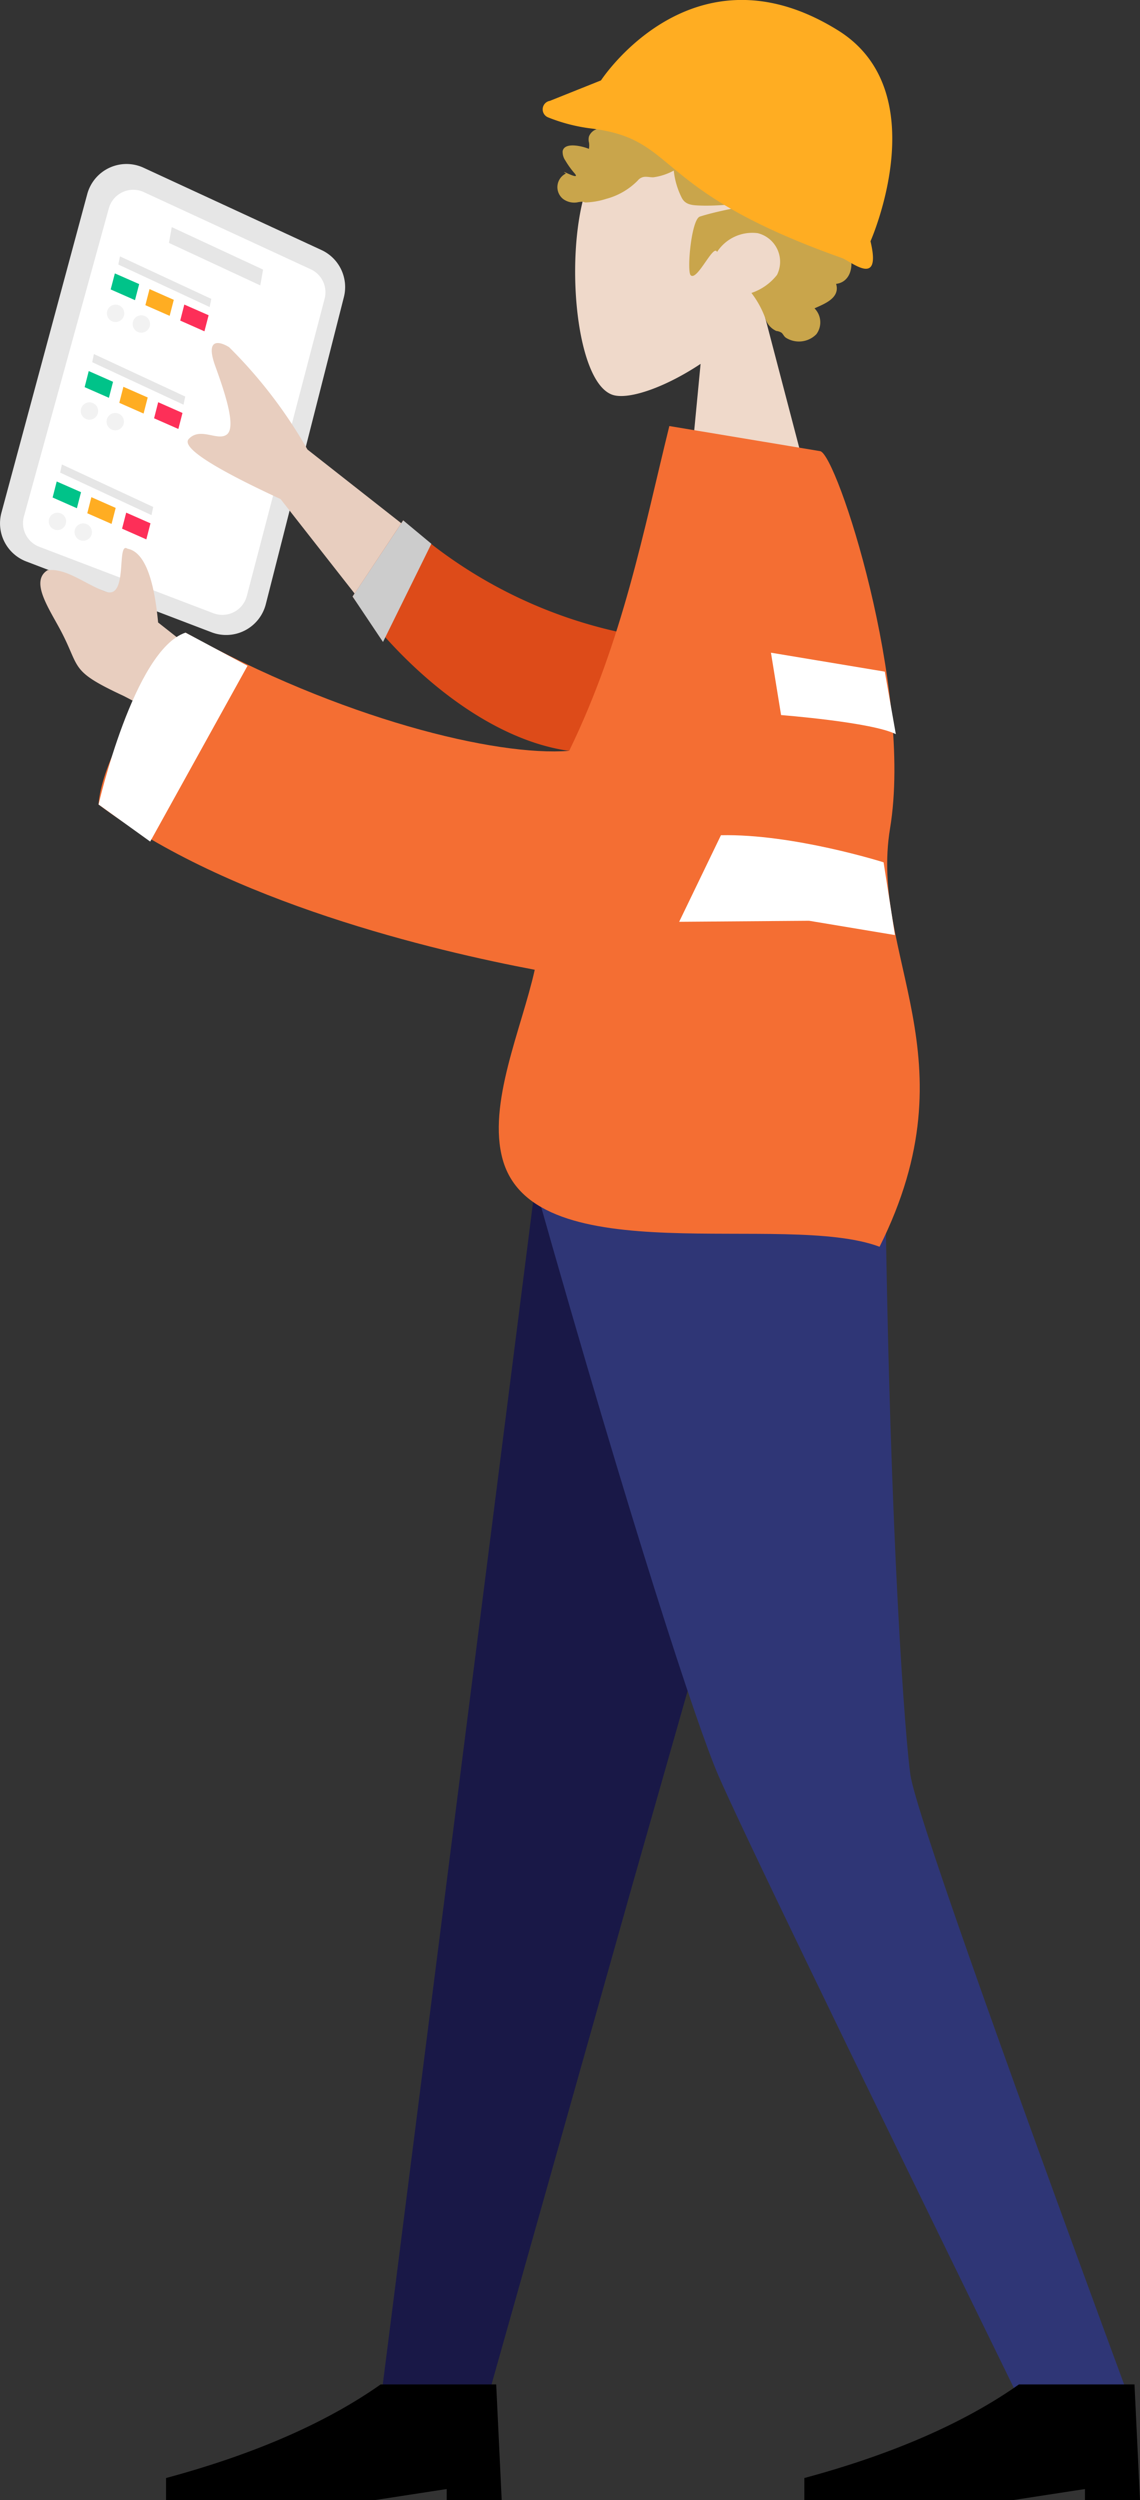 <svg id="Group_1823" data-name="Group 1823" xmlns="http://www.w3.org/2000/svg" width="100.333" height="219.933" viewBox="0 0 100.333 219.933">
  <rect x="0" y="0" width="100.333" height="219.933" fill="#333333" stroke="none"/>
  <g id="Group_1814" data-name="Group 1814" transform="translate(14.618 104.194)">
    <g id="Group_1813" data-name="Group 1813">
      <path id="Leg_1_" d="M82.8,215.15,69.19,322.173h9.346l12.809-45.41L108.9,215.15Z" transform="translate(-50.304 -215.15)" fill="#191847" fill-rule="evenodd"/>
      <path id="Path_1339" data-name="Path 1339" d="M97.19,215.15c8.591,30.378,14.3,47.7,16.145,51.962s10.707,22.615,26.581,55.061h9.68q-18.7-50.732-19.341-55.061c-.426-2.886-1.811-20.2-2.218-51.962Z" transform="translate(-64.744 -215.15)" fill="#2f3676" fill-rule="evenodd"/>
      <g id="Group_1811" data-name="Group 1811" transform="translate(56.174 105.57)">
        <path id="Shoe_1_" d="M98.887,244.32v-.969l-6.3.969H74.19v-1.937q11.651-3.145,18.886-8.233h10.17l.484,10.17Z" transform="translate(-74.19 -234.15)" fill-rule="evenodd"/>
      </g>
      <g id="Group_1812" data-name="Group 1812" transform="translate(0 105.57)">
        <path id="Path_1340" data-name="Path 1340" d="M-133.113,244.32v-.969l-6.3.969h-18.4v-1.937q11.651-3.145,18.886-8.233h10.17l.484,10.17Z" transform="translate(157.81 -234.15)" fill-rule="evenodd"/>
      </g>
    </g>
  </g>
  <g id="Group_1822" data-name="Group 1822" transform="translate(0 0)">
    <g id="Group_1821" data-name="Group 1821" transform="translate(0 2.799)">
      <g id="Group_1820" data-name="Group 1820" transform="translate(80.948 106.881) rotate(180)">
        <g id="Group_1815" data-name="Group 1815" transform="translate(4.662 63.647)">
          <g id="Head_1_" transform="translate(4.341 0)">
            <path id="Path_1341" data-name="Path 1341" d="M4.838,19a13.142,13.142,0,0,0-3.07,9.584c-.755-6.586,9.792,19.346,18.1,2.053,2.571-5.356,1.646-18.615-2.024-19.39-1.462-.31-4.5.746-7.559,2.775L11.627,0,0,.523Z" transform="translate(0)" fill="#efd9ca" fill-rule="evenodd"/>
          </g>
          <path id="hair_1_" d="M1.2,16.271a3.635,3.635,0,0,0-.692,1.443,14.206,14.206,0,0,0-.412,1.622A3.54,3.54,0,0,0,.767,22.5a3.652,3.652,0,0,0,2.47.939,4.419,4.419,0,0,0,1.709-.3c.538-.2.993-.586,1.516-.828a6.967,6.967,0,0,0,.969,3.37,3.394,3.394,0,0,0,2.6,1.535,5.022,5.022,0,0,0,3.051-.76,7.91,7.91,0,0,0,.683-.45,1.989,1.989,0,0,1,.6-.363c.247-.068.378.068.547.242a4.062,4.062,0,0,0,.654.538,3.7,3.7,0,0,0,3.492.441,3.236,3.236,0,0,0,1.366-1.085c.305-.436-2.378-2.988-1.947-3.3.184-.136.324.024.5.14.266.174.523.363.789.533a3.425,3.425,0,0,0,1.215.484c.63.116,1.492.044,1.632-.78a3.439,3.439,0,0,0-.048-.944c-.048-.421-.1-.847-.155-1.269-.044-.32-.092-.63-.165-.944a1.422,1.422,0,0,1-.092-.649c.082-.213.5-.111.678-.131a2.668,2.668,0,0,0,1.017-.271,1.091,1.091,0,0,0,.6-.605,1.031,1.031,0,0,0,0-.542,1.54,1.54,0,0,1,.01-.557c.484.213,2.14.654,2.31-.2a1.331,1.331,0,0,0-.242-.828,7.5,7.5,0,0,0-.814-1.128c-.62-.731,1.54.518.765-.01a1.331,1.331,0,0,0,.247-2.242,1.655,1.655,0,0,0-1.225-.3,2.863,2.863,0,0,1-.5.063,1.7,1.7,0,0,0-.232-.068,6.677,6.677,0,0,0-1.845.32,6.079,6.079,0,0,0-2.765,1.608.869.869,0,0,1-.639.329c-.242.01-.484-.048-.731-.044a5.232,5.232,0,0,0-1.8.591,6.89,6.89,0,0,0-.707-2.4c-.3-.581-.862-.639-1.419-.668-1.777-.087-3.54.179-5.312.257,1.695-.465,3.458-.7,5.138-1.235.76-.242,1.157-4.814.814-5.157-.567-.567-2.01,2.8-2.324,2.044A3.7,3.7,0,0,1,9.6,9.53,2.59,2.59,0,0,1,7.9,5.859a4.793,4.793,0,0,1,2.252-1.588A8.372,8.372,0,0,1,8.873,1.883,1.746,1.746,0,0,0,7.958.925a1.046,1.046,0,0,1-.465-.16c-.16-.15-.2-.324-.4-.45A2.15,2.15,0,0,0,4.438.639,1.744,1.744,0,0,0,4.6,2.915c-.809.378-2.286.886-1.9,2.155-1.777.2-1.985,3.1.5,5.109-1.278.8-2.4,2.668-1.492,4.228.707,1.191-1.743,1.855-.5,1.864" transform="translate(0 15.991)" fill="#c9a54b" fill-rule="evenodd"/>
        </g>
        <g id="Group_1819" data-name="Group 1819" transform="translate(0 0)">
          <path id="Path_1342" data-name="Path 1342" d="M22.7,38.78l7.55-28.02A3.591,3.591,0,0,0,28.063,6.47L11.748.237a3.6,3.6,0,0,0-4.765,2.47L.111,29.724A3.59,3.59,0,0,0,2.087,33.87L17.724,41.1A3.581,3.581,0,0,0,22.7,38.78Z" transform="translate(50.572 53.816)" fill="#e6e6e6"/>
          <path id="Path_1343" data-name="Path 1343" d="M19.065,35.759l7.472-27.1a2.225,2.225,0,0,0-1.351-2.668L9.864.146A2.224,2.224,0,0,0,6.92,1.662L.072,27.817A2.228,2.228,0,0,0,1.288,30.4l14.7,6.794A2.229,2.229,0,0,0,19.065,35.759Z" transform="translate(52.306 55.588)" fill="#fff"/>
          <path id="Path_1344" data-name="Path 1344" d="M0,7.249l6.625,5.22q.567,6.094,2.693,6.489c1.007.693-.1-4.5,1.923-3.777,1.792.639,3.433,2.082,5.109,1.889,1.477-.915.077-3.065-.993-5.017-2-3.647-.755-3.743-5.7-6.048A28.926,28.926,0,0,1,1.622,0Z" transform="translate(60.408 42.451)" fill="#e8cebf" fill-rule="evenodd"/>
          <path id="Path_1345" data-name="Path 1345" d="M0,5.555,15.09,17.409a41.755,41.755,0,0,0,6.891,9c.76.479,2.16.925,1.216-1.676s-1.821-5.375-1.017-6,2.334.688,3.351-.392q1.017-1.082-8.077-5.293L7.225,0Z" transform="translate(38.8 52.727)" fill="#e8cebf" fill-rule="evenodd"/>
          <path id="Sleeve_1_" d="M1.236,10.17A41.315,41.315,0,0,1,21.991,20.345l4.455-6.707C21.681,7.022,14.432,1.037,7.381.064A6.428,6.428,0,0,0,1.236,10.17Z" transform="translate(23.472 43.559)" fill="#dd4b19" fill-rule="evenodd"/>
          <path id="Clothes_1_" d="M30.853,43.627c6.431-.513,20.1,2.809,33.772,10.4Q71.9,43.739,72.277,38.906C60.892,30.32,42.655,26.024,33.885,24.368c1.148-5.177,4.194-11.821,2.814-16.717C33.86-2.416,11.894,3.138,3.536,0c-8.339,16.683.939,25.569-.925,36.819-2.039,12.32,4.7,32.93,6.155,33.172L22.039,72.2C24.33,62.906,26.122,53.366,30.853,43.627Z" fill="#f46e33" fill-rule="evenodd"/>
          <path id="Path_1346" data-name="Path 1346" d="M.247,0,8.286,3.739l-.247,1.39L0,1.39Z" transform="translate(57.793 84.572)" fill="#e6e6e6"/>
          <g id="Group_1816" data-name="Group 1816" transform="translate(62.35 80.412)">
            <path id="Path_1347" data-name="Path 1347" d="M.145,0,8.184,3.739l-.145.717L0,.717Z" transform="translate(0 2.257)" fill="#e6e6e6"/>
            <path id="Path_1348" data-name="Path 1348" d="M.368,0l2.14.944L2.14,2.354,0,1.414Z" transform="translate(6.349 2.862)" fill="#00c389"/>
            <path id="Path_1349" data-name="Path 1349" d="M.363,0,2.5.939,2.136,2.354,0,1.409Z" transform="translate(3.303 1.482)" fill="#ffad22"/>
            <path id="Path_1350" data-name="Path 1350" d="M.368,0,2.5.944,2.14,2.354,0,1.414Z" transform="translate(0.237 0.121)" fill="#fd2f58"/>
            <ellipse id="Ellipse_384" data-name="Ellipse 384" cx="0.765" cy="0.765" rx="0.765" ry="0.765" transform="translate(7.661 0.939)" fill="#f2f2f2"/>
            <ellipse id="Ellipse_385" data-name="Ellipse 385" cx="0.765" cy="0.765" rx="0.765" ry="0.765" transform="translate(5.395 0)" fill="#f2f2f2"/>
          </g>
          <g id="Group_1817" data-name="Group 1817" transform="translate(64.645 71.821)">
            <path id="Path_1351" data-name="Path 1351" d="M.15,0,8.189,3.739l-.15.717L0,.717Z" transform="translate(0 2.257)" fill="#e6e6e6"/>
            <path id="Path_1352" data-name="Path 1352" d="M.363,0,2.5.939,2.14,2.354,0,1.409Z" transform="translate(6.354 2.862)" fill="#00c389"/>
            <path id="Path_1353" data-name="Path 1353" d="M.363,0,2.5.944,2.14,2.354,0,1.414Z" transform="translate(3.303 1.477)" fill="#ffad22"/>
            <path id="Path_1354" data-name="Path 1354" d="M.363,0,2.5.939,2.14,2.354,0,1.409Z" transform="translate(0.242 0.121)" fill="#fd2f58"/>
            <ellipse id="Ellipse_386" data-name="Ellipse 386" cx="0.765" cy="0.765" rx="0.765" ry="0.765" transform="translate(7.666 0.935)" fill="#f2f2f2"/>
            <ellipse id="Ellipse_387" data-name="Ellipse 387" cx="0.765" cy="0.765" rx="0.765" ry="0.765" transform="translate(5.395 0)" fill="#f2f2f2"/>
          </g>
          <g id="Group_1818" data-name="Group 1818" transform="translate(67.463 62.107)">
            <path id="Path_1355" data-name="Path 1355" d="M.15,0,8.189,3.739l-.15.717L0,.717Z" transform="translate(0 2.257)" fill="#e6e6e6"/>
            <path id="Path_1356" data-name="Path 1356" d="M.363,0,2.5.944,2.14,2.354,0,1.414Z" transform="translate(6.354 2.862)" fill="#00c389"/>
            <path id="Path_1357" data-name="Path 1357" d="M.363,0,2.5.939,2.14,2.354,0,1.409Z" transform="translate(3.303 1.482)" fill="#ffad22"/>
            <path id="Path_1358" data-name="Path 1358" d="M.363,0,2.5.944,2.136,2.354,0,1.414Z" transform="translate(0.242 0.121)" fill="#fd2f58"/>
            <ellipse id="Ellipse_388" data-name="Ellipse 388" cx="0.765" cy="0.765" rx="0.765" ry="0.765" transform="translate(7.666 0.939)" fill="#f2f2f2"/>
            <ellipse id="Ellipse_389" data-name="Ellipse 389" cx="0.765" cy="0.765" rx="0.765" ry="0.765" transform="translate(5.395 0)" fill="#f2f2f2"/>
          </g>
        </g>
      </g>
    </g>
    <path id="Path_1359" data-name="Path 1359" d="M127.11,151.714c6.349-.14,14.315,2.383,14.315,2.383l1,6.4-7.559-1.259-11.433.092Z" transform="translate(-63.659 -78.237)" fill="#fff"/>
    <path id="Path_1360" data-name="Path 1360" d="M141.011,124.047s8,.62,10.1,1.68l-.973-5.5L140.12,118.56Z" transform="translate(-72.267 -61.141)" fill="#fff" fill-rule="evenodd"/>
    <path id="Path_1361" data-name="Path 1361" d="M31.029,117.835,22.462,133.3l-4.542-3.264s3.1-13.588,7.651-15.119Z" transform="translate(-9.244 -59.264)" fill="#fff"/>
    <path id="Path_1362" data-name="Path 1362" d="M72.12,117.62" transform="translate(-37.197 -60.657)" fill="#fff"/>
    <path id="Path_1363" data-name="Path 1363" d="M68.535,94.52l-4.455,6.7,2.678,4,4.257-8.639Z" transform="translate(-33.05 -48.743)" fill="#ccc"/>
    <path id="Path_1364" data-name="Path 1364" d="M102.85,11.289c7.908.959,5.094,5.366,22.116,11.4.809.286,3.516,2.683,2.518-1.472,0,0,5.835-13.148-2.857-18.552-12.818-7.971-20.862,4.4-20.862,4.4l-4.5,1.8a.759.759,0,0,0-.155,1.453A15.116,15.116,0,0,0,102.85,11.289Z" transform="translate(-50.871 0.008)" fill="#ffad22" fill-rule="evenodd"/>
  </g>
</svg>
